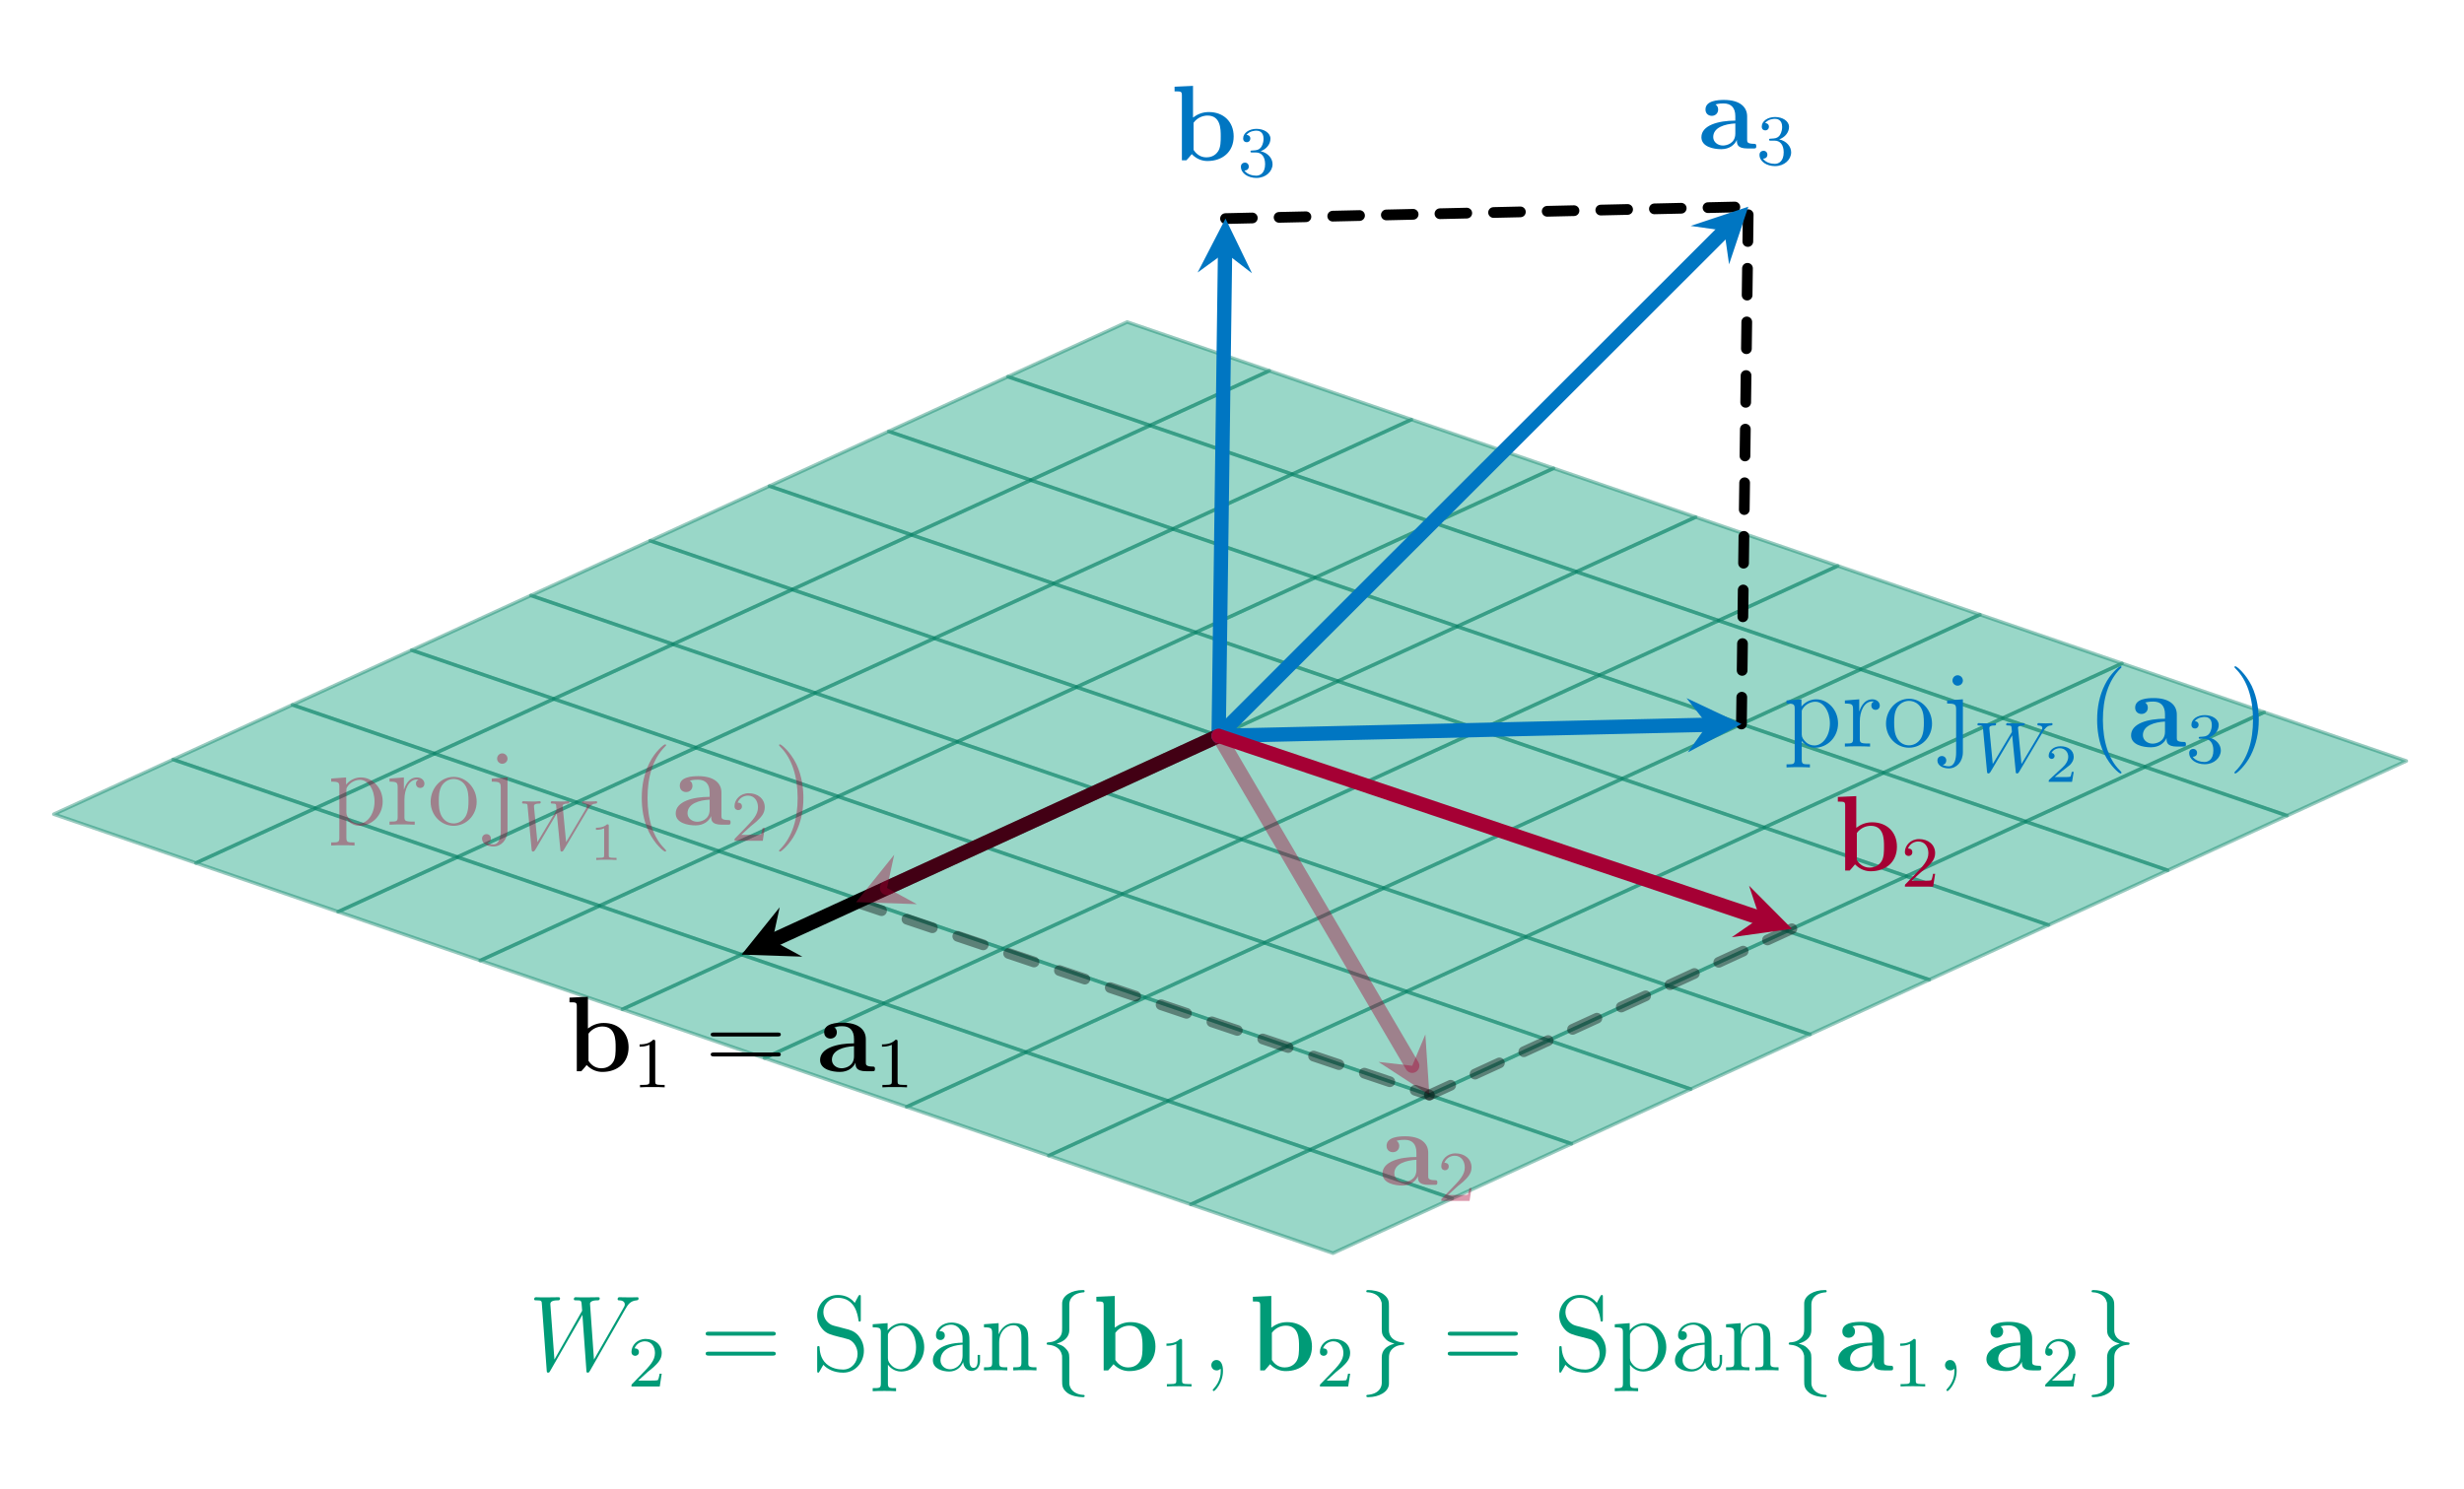 <?xml version="1.0" encoding="UTF-8"?>
<svg xmlns="http://www.w3.org/2000/svg" xmlns:xlink="http://www.w3.org/1999/xlink" width="273.574pt" height="165.343pt" viewBox="0 0 273.574 165.343" version="1.2">
<defs>
<g>
<symbol overflow="visible" id="glyph0-0">
<path style="stroke:none;" d=""/>
</symbol>
<symbol overflow="visible" id="glyph0-1">
<path style="stroke:none;" d="M 10.75 -6.812 C 11.031 -7.281 11.281 -7.719 12 -7.781 C 12.109 -7.797 12.219 -7.812 12.219 -8 C 12.219 -8.125 12.109 -8.125 12.078 -8.125 C 12.047 -8.125 11.969 -8.109 11.188 -8.109 C 10.828 -8.109 10.453 -8.125 10.109 -8.125 C 10.031 -8.125 9.891 -8.125 9.891 -7.906 C 9.891 -7.797 9.984 -7.781 10.062 -7.781 C 10.297 -7.781 10.688 -7.703 10.688 -7.328 C 10.688 -7.172 10.625 -7.094 10.516 -6.891 L 7.266 -1.203 L 6.828 -7.406 C 6.828 -7.547 6.969 -7.781 7.625 -7.781 C 7.781 -7.781 7.906 -7.781 7.906 -8.016 C 7.906 -8.125 7.781 -8.125 7.734 -8.125 C 7.312 -8.125 6.875 -8.109 6.438 -8.109 L 5.828 -8.109 C 5.641 -8.109 5.422 -8.125 5.25 -8.125 C 5.172 -8.125 5.031 -8.125 5.031 -7.906 C 5.031 -7.781 5.125 -7.781 5.328 -7.781 C 5.875 -7.781 5.875 -7.781 5.922 -7.047 L 5.953 -6.625 L 2.875 -1.203 L 2.422 -7.344 C 2.422 -7.484 2.422 -7.781 3.234 -7.781 C 3.375 -7.781 3.5 -7.781 3.5 -8 C 3.5 -8.125 3.391 -8.125 3.328 -8.125 C 2.906 -8.125 2.469 -8.109 2.031 -8.109 L 1.422 -8.109 C 1.234 -8.109 1.031 -8.125 0.844 -8.125 C 0.781 -8.125 0.625 -8.125 0.625 -7.906 C 0.625 -7.781 0.719 -7.781 0.891 -7.781 C 1.453 -7.781 1.469 -7.719 1.484 -7.328 L 2.016 -0.031 C 2.031 0.172 2.031 0.25 2.172 0.25 C 2.297 0.25 2.328 0.203 2.422 0.031 L 5.984 -6.172 L 6.422 -0.031 C 6.422 0.172 6.438 0.25 6.578 0.25 C 6.703 0.25 6.734 0.188 6.828 0.031 Z M 10.75 -6.812 "/>
</symbol>
<symbol overflow="visible" id="glyph0-2">
<path style="stroke:none;" d="M 2.328 0.047 C 2.328 -0.641 2.094 -1.156 1.609 -1.156 C 1.219 -1.156 1.031 -0.844 1.031 -0.578 C 1.031 -0.328 1.219 0 1.625 0 C 1.781 0 1.906 -0.047 2.016 -0.156 C 2.031 -0.172 2.047 -0.172 2.062 -0.172 C 2.078 -0.172 2.078 -0.016 2.078 0.047 C 2.078 0.438 2.016 1.219 1.328 1.984 C 1.188 2.125 1.188 2.156 1.188 2.172 C 1.188 2.234 1.25 2.297 1.312 2.297 C 1.406 2.297 2.328 1.422 2.328 0.047 Z M 2.328 0.047 "/>
</symbol>
<symbol overflow="visible" id="glyph1-0">
<path style="stroke:none;" d=""/>
</symbol>
<symbol overflow="visible" id="glyph1-1">
<path style="stroke:none;" d="M 2.234 -1.625 C 2.359 -1.734 2.703 -2 2.828 -2.109 C 3.312 -2.562 3.781 -3 3.781 -3.719 C 3.781 -4.672 3 -5.281 2 -5.281 C 1.047 -5.281 0.422 -4.562 0.422 -3.844 C 0.422 -3.453 0.734 -3.406 0.844 -3.406 C 1.016 -3.406 1.25 -3.531 1.25 -3.828 C 1.25 -4.234 0.859 -4.234 0.766 -4.234 C 0.984 -4.812 1.531 -5.016 1.906 -5.016 C 2.656 -5.016 3.031 -4.391 3.031 -3.719 C 3.031 -2.891 2.453 -2.297 1.516 -1.328 L 0.516 -0.297 C 0.422 -0.219 0.422 -0.203 0.422 0 L 3.562 0 L 3.781 -1.422 L 3.547 -1.422 C 3.516 -1.266 3.453 -0.859 3.359 -0.719 C 3.312 -0.656 2.703 -0.656 2.578 -0.656 L 1.172 -0.656 Z M 2.234 -1.625 "/>
</symbol>
<symbol overflow="visible" id="glyph1-2">
<path style="stroke:none;" d="M 2.5 -5.062 C 2.5 -5.266 2.469 -5.281 2.266 -5.281 C 1.938 -4.953 1.516 -4.766 0.766 -4.766 L 0.766 -4.516 C 0.969 -4.516 1.406 -4.516 1.859 -4.719 L 1.859 -0.656 C 1.859 -0.359 1.844 -0.266 1.094 -0.266 L 0.812 -0.266 L 0.812 0 C 1.141 -0.031 1.812 -0.031 2.172 -0.031 C 2.531 -0.031 3.219 -0.031 3.547 0 L 3.547 -0.266 L 3.266 -0.266 C 2.516 -0.266 2.5 -0.359 2.5 -0.656 Z M 2.5 -5.062 "/>
</symbol>
<symbol overflow="visible" id="glyph1-3">
<path style="stroke:none;" d="M 2.016 -2.656 C 2.641 -2.656 3.031 -2.188 3.031 -1.359 C 3.031 -0.359 2.469 -0.078 2.047 -0.078 C 1.609 -0.078 1.016 -0.234 0.734 -0.656 C 1.031 -0.656 1.219 -0.828 1.219 -1.094 C 1.219 -1.344 1.047 -1.531 0.781 -1.531 C 0.578 -1.531 0.344 -1.391 0.344 -1.078 C 0.344 -0.328 1.156 0.172 2.062 0.172 C 3.125 0.172 3.859 -0.562 3.859 -1.359 C 3.859 -2.016 3.328 -2.625 2.531 -2.797 C 3.156 -3.016 3.625 -3.562 3.625 -4.188 C 3.625 -4.828 2.906 -5.281 2.078 -5.281 C 1.234 -5.281 0.594 -4.812 0.594 -4.219 C 0.594 -3.922 0.781 -3.797 0.984 -3.797 C 1.234 -3.797 1.391 -3.969 1.391 -4.203 C 1.391 -4.5 1.141 -4.609 0.969 -4.609 C 1.297 -5.047 1.906 -5.078 2.062 -5.078 C 2.266 -5.078 2.859 -5.016 2.859 -4.188 C 2.859 -3.641 2.641 -3.297 2.531 -3.172 C 2.281 -2.922 2.109 -2.906 1.625 -2.875 C 1.469 -2.875 1.406 -2.859 1.406 -2.766 C 1.406 -2.656 1.469 -2.656 1.609 -2.656 Z M 2.016 -2.656 "/>
</symbol>
<symbol overflow="visible" id="glyph2-0">
<path style="stroke:none;" d=""/>
</symbol>
<symbol overflow="visible" id="glyph2-1">
<path style="stroke:none;" d="M 8.031 -3.859 C 8.203 -3.859 8.422 -3.859 8.422 -4.078 C 8.422 -4.297 8.219 -4.297 8.031 -4.297 L 1.031 -4.297 C 0.859 -4.297 0.641 -4.297 0.641 -4.078 C 0.641 -3.859 0.844 -3.859 1.031 -3.859 Z M 8.031 -1.641 C 8.203 -1.641 8.422 -1.641 8.422 -1.859 C 8.422 -2.078 8.219 -2.078 8.031 -2.078 L 1.031 -2.078 C 0.859 -2.078 0.641 -2.078 0.641 -1.875 C 0.641 -1.641 0.844 -1.641 1.031 -1.641 Z M 8.031 -1.641 "/>
</symbol>
<symbol overflow="visible" id="glyph2-2">
<path style="stroke:none;" d="M 2.469 -4.969 C 1.875 -5.125 1.328 -5.719 1.328 -6.484 C 1.328 -7.312 2 -8.062 2.922 -8.062 C 4.875 -8.062 5.141 -6.125 5.219 -5.625 C 5.234 -5.484 5.234 -5.422 5.359 -5.422 C 5.484 -5.422 5.484 -5.484 5.484 -5.703 L 5.484 -8.109 C 5.484 -8.328 5.484 -8.375 5.375 -8.375 C 5.328 -8.375 5.281 -8.375 5.203 -8.234 L 4.812 -7.5 C 4.234 -8.234 3.453 -8.375 2.922 -8.375 C 1.609 -8.375 0.641 -7.328 0.641 -6.109 C 0.641 -5.531 0.844 -5.016 1.281 -4.531 C 1.703 -4.078 2.125 -3.969 2.969 -3.75 C 3.375 -3.656 4.031 -3.484 4.203 -3.422 C 4.766 -3.141 5.125 -2.5 5.125 -1.828 C 5.125 -0.938 4.5 -0.094 3.516 -0.094 C 2.969 -0.094 2.234 -0.219 1.656 -0.734 C 0.969 -1.359 0.922 -2.219 0.906 -2.609 C 0.891 -2.703 0.797 -2.703 0.781 -2.703 C 0.641 -2.703 0.641 -2.641 0.641 -2.422 L 0.641 -0.031 C 0.641 0.188 0.641 0.25 0.766 0.25 C 0.828 0.25 0.844 0.219 0.922 0.078 C 0.969 -0.016 1.219 -0.453 1.328 -0.625 C 1.75 -0.156 2.5 0.25 3.531 0.25 C 4.859 0.25 5.828 -0.875 5.828 -2.188 C 5.828 -2.922 5.547 -3.453 5.234 -3.844 C 4.781 -4.375 4.25 -4.516 3.781 -4.625 Z M 2.469 -4.969 "/>
</symbol>
<symbol overflow="visible" id="glyph2-3">
<path style="stroke:none;" d="M 2.922 1.969 C 2.156 1.969 2.016 1.969 2.016 1.422 L 2.016 -0.641 C 2.219 -0.344 2.719 0.125 3.484 0.125 C 4.844 0.125 6.047 -1.031 6.047 -2.578 C 6.047 -4.078 4.922 -5.25 3.625 -5.25 C 2.578 -5.25 2.031 -4.5 1.984 -4.453 L 1.984 -5.25 L 0.328 -5.125 L 0.328 -4.781 C 1.172 -4.781 1.234 -4.688 1.234 -4.172 L 1.234 1.422 C 1.234 1.969 1.109 1.969 0.328 1.969 L 0.328 2.312 C 0.641 2.281 1.281 2.281 1.625 2.281 C 1.969 2.281 2.609 2.281 2.922 2.312 Z M 2.016 -3.797 C 2.016 -4.031 2.016 -4.031 2.141 -4.234 C 2.5 -4.766 3.078 -4.984 3.531 -4.984 C 4.422 -4.984 5.141 -3.906 5.141 -2.578 C 5.141 -1.156 4.328 -0.125 3.422 -0.125 C 3.047 -0.125 2.703 -0.281 2.469 -0.5 C 2.188 -0.781 2.016 -1.016 2.016 -1.344 Z M 2.016 -3.797 "/>
</symbol>
<symbol overflow="visible" id="glyph2-4">
<path style="stroke:none;" d="M 4.594 -3.172 C 4.594 -3.828 4.594 -4.297 4.078 -4.766 C 3.656 -5.141 3.125 -5.312 2.594 -5.312 C 1.625 -5.312 0.875 -4.672 0.875 -3.891 C 0.875 -3.547 1.094 -3.375 1.375 -3.375 C 1.656 -3.375 1.859 -3.578 1.859 -3.875 C 1.859 -4.359 1.422 -4.359 1.25 -4.359 C 1.531 -4.859 2.094 -5.078 2.578 -5.078 C 3.125 -5.078 3.828 -4.625 3.828 -3.547 L 3.828 -3.078 C 1.422 -3.031 0.531 -2.031 0.531 -1.125 C 0.531 -0.172 1.625 0.125 2.344 0.125 C 3.125 0.125 3.672 -0.359 3.891 -0.922 C 3.938 -0.375 4.312 0.062 4.828 0.062 C 5.078 0.062 5.766 -0.109 5.766 -1.062 L 5.766 -1.719 L 5.5 -1.719 L 5.5 -1.062 C 5.5 -0.375 5.219 -0.281 5.047 -0.281 C 4.594 -0.281 4.594 -0.922 4.594 -1.094 Z M 3.828 -1.672 C 3.828 -0.516 2.953 -0.125 2.438 -0.125 C 1.859 -0.125 1.375 -0.547 1.375 -1.125 C 1.375 -2.688 3.391 -2.828 3.828 -2.859 Z M 3.828 -1.672 "/>
</symbol>
<symbol overflow="visible" id="glyph2-5">
<path style="stroke:none;" d="M 5.297 -2.891 C 5.297 -4 5.297 -4.328 5.031 -4.719 C 4.672 -5.172 4.125 -5.25 3.719 -5.25 C 2.562 -5.25 2.109 -4.266 2.016 -4.031 L 2 -4.031 L 2 -5.25 L 0.375 -5.125 L 0.375 -4.781 C 1.188 -4.781 1.281 -4.688 1.281 -4.109 L 1.281 -0.875 C 1.281 -0.344 1.156 -0.344 0.375 -0.344 L 0.375 0 C 0.688 -0.031 1.328 -0.031 1.672 -0.031 C 2.016 -0.031 2.656 -0.031 2.969 0 L 2.969 -0.344 C 2.203 -0.344 2.062 -0.344 2.062 -0.875 L 2.062 -3.094 C 2.062 -4.344 2.875 -5.016 3.625 -5.016 C 4.359 -5.016 4.531 -4.406 4.531 -3.672 L 4.531 -0.875 C 4.531 -0.344 4.391 -0.344 3.625 -0.344 L 3.625 0 C 3.922 -0.031 4.578 -0.031 4.906 -0.031 C 5.25 -0.031 5.891 -0.031 6.203 0 L 6.203 -0.344 C 5.609 -0.344 5.312 -0.344 5.297 -0.703 Z M 5.297 -2.891 "/>
</symbol>
<symbol overflow="visible" id="glyph2-6">
<path style="stroke:none;" d="M 1.984 -2.781 C 1.984 -3.922 2.469 -5.016 3.375 -5.016 C 3.484 -5.016 3.5 -5.016 3.547 -5 C 3.453 -4.953 3.266 -4.875 3.266 -4.562 C 3.266 -4.219 3.531 -4.078 3.734 -4.078 C 3.969 -4.078 4.203 -4.234 4.203 -4.562 C 4.203 -4.922 3.875 -5.25 3.375 -5.25 C 2.359 -5.25 2.016 -4.156 1.938 -3.922 L 1.922 -3.922 L 1.922 -5.25 L 0.328 -5.125 L 0.328 -4.781 C 1.141 -4.781 1.234 -4.688 1.234 -4.109 L 1.234 -0.875 C 1.234 -0.344 1.109 -0.344 0.328 -0.344 L 0.328 0 C 0.672 -0.031 1.328 -0.031 1.672 -0.031 C 2 -0.031 2.844 -0.031 3.125 0 L 3.125 -0.344 L 2.875 -0.344 C 2.016 -0.344 1.984 -0.469 1.984 -0.906 Z M 1.984 -2.781 "/>
</symbol>
<symbol overflow="visible" id="glyph2-7">
<path style="stroke:none;" d="M 5.469 -2.547 C 5.469 -4.078 4.297 -5.312 2.922 -5.312 C 1.484 -5.312 0.359 -4.047 0.359 -2.547 C 0.359 -1.031 1.547 0.125 2.906 0.125 C 4.312 0.125 5.469 -1.047 5.469 -2.547 Z M 2.922 -0.141 C 2.469 -0.141 1.938 -0.328 1.594 -0.922 C 1.281 -1.453 1.266 -2.156 1.266 -2.656 C 1.266 -3.109 1.266 -3.828 1.625 -4.375 C 1.969 -4.875 2.484 -5.078 2.906 -5.078 C 3.375 -5.078 3.875 -4.859 4.188 -4.391 C 4.562 -3.844 4.562 -3.094 4.562 -2.656 C 4.562 -2.234 4.562 -1.5 4.25 -0.938 C 3.922 -0.375 3.375 -0.141 2.922 -0.141 Z M 2.922 -0.141 "/>
</symbol>
<symbol overflow="visible" id="glyph2-8">
<path style="stroke:none;" d="M 2.422 -7.328 C 2.422 -7.688 2.125 -7.922 1.844 -7.922 C 1.516 -7.922 1.266 -7.656 1.266 -7.328 C 1.266 -7.031 1.531 -6.766 1.828 -6.766 C 2.188 -6.766 2.422 -7.047 2.422 -7.328 Z M 0.672 -5.125 L 0.672 -4.781 C 1.562 -4.781 1.672 -4.688 1.672 -4.109 L 1.672 0.656 C 1.672 1.312 1.531 2.188 0.844 2.188 C 0.828 2.188 0.453 2.188 0.172 2.031 C 0.484 1.969 0.578 1.734 0.578 1.531 C 0.578 1.266 0.375 1.047 0.094 1.047 C -0.203 1.047 -0.406 1.266 -0.406 1.547 C -0.406 2.125 0.234 2.422 0.859 2.422 C 1.719 2.422 2.422 1.688 2.422 0.609 L 2.422 -5.25 Z M 0.672 -5.125 "/>
</symbol>
<symbol overflow="visible" id="glyph2-9">
<path style="stroke:none;" d="M 3.875 2.891 C 3.875 2.859 3.875 2.828 3.672 2.625 C 2.469 1.422 1.812 -0.531 1.812 -2.969 C 1.812 -5.281 2.375 -7.266 3.75 -8.672 C 3.875 -8.781 3.875 -8.797 3.875 -8.828 C 3.875 -8.906 3.812 -8.922 3.766 -8.922 C 3.609 -8.922 2.625 -8.078 2.047 -6.906 C 1.438 -5.703 1.172 -4.422 1.172 -2.969 C 1.172 -1.906 1.328 -0.484 1.953 0.781 C 2.656 2.219 3.625 2.984 3.766 2.984 C 3.812 2.984 3.875 2.969 3.875 2.891 Z M 3.875 2.891 "/>
</symbol>
<symbol overflow="visible" id="glyph2-10">
<path style="stroke:none;" d="M 3.359 -2.969 C 3.359 -3.875 3.234 -5.344 2.578 -6.734 C 1.875 -8.156 0.891 -8.922 0.766 -8.922 C 0.719 -8.922 0.656 -8.906 0.656 -8.828 C 0.656 -8.797 0.656 -8.781 0.859 -8.578 C 2.047 -7.375 2.719 -5.406 2.719 -2.969 C 2.719 -0.672 2.156 1.328 0.781 2.719 C 0.656 2.828 0.656 2.859 0.656 2.891 C 0.656 2.969 0.719 2.984 0.766 2.984 C 0.922 2.984 1.891 2.125 2.469 0.969 C 3.078 -0.25 3.359 -1.531 3.359 -2.969 Z M 3.359 -2.969 "/>
</symbol>
<symbol overflow="visible" id="glyph3-0">
<path style="stroke:none;" d=""/>
</symbol>
<symbol overflow="visible" id="glyph3-1">
<path style="stroke:none;" d="M 3.375 -7.344 C 3.375 -7.828 3.672 -8.578 4.984 -8.672 C 5.031 -8.672 5.078 -8.734 5.078 -8.797 C 5.078 -8.922 4.984 -8.922 4.859 -8.922 C 3.672 -8.922 2.578 -8.328 2.578 -7.438 L 2.578 -4.734 C 2.578 -4.266 2.578 -3.875 2.094 -3.484 C 1.672 -3.141 1.219 -3.125 0.969 -3.109 C 0.906 -3.094 0.859 -3.047 0.859 -2.969 C 0.859 -2.859 0.922 -2.859 1.047 -2.844 C 1.828 -2.797 2.406 -2.375 2.531 -1.781 C 2.578 -1.656 2.578 -1.625 2.578 -1.203 L 2.578 1.156 C 2.578 1.656 2.578 2.031 3.141 2.484 C 3.609 2.844 4.391 2.969 4.859 2.969 C 4.984 2.969 5.078 2.969 5.078 2.844 C 5.078 2.719 5.016 2.719 4.891 2.719 C 4.141 2.672 3.562 2.281 3.406 1.672 C 3.375 1.578 3.375 1.547 3.375 1.125 L 3.375 -1.375 C 3.375 -1.922 3.281 -2.125 2.891 -2.516 C 2.641 -2.766 2.297 -2.875 1.969 -2.969 C 2.938 -3.25 3.375 -3.797 3.375 -4.484 Z M 3.375 -7.344 "/>
</symbol>
<symbol overflow="visible" id="glyph3-2">
<path style="stroke:none;" d="M 2.578 1.391 C 2.578 1.875 2.266 2.625 0.969 2.719 C 0.906 2.719 0.859 2.781 0.859 2.844 C 0.859 2.969 0.984 2.969 1.094 2.969 C 2.25 2.969 3.359 2.391 3.375 1.484 L 3.375 -1.219 C 3.375 -1.688 3.375 -2.078 3.844 -2.469 C 4.266 -2.812 4.719 -2.828 4.984 -2.844 C 5.031 -2.859 5.078 -2.906 5.078 -2.969 C 5.078 -3.094 5.016 -3.094 4.891 -3.109 C 4.109 -3.156 3.531 -3.578 3.406 -4.172 C 3.375 -4.297 3.375 -4.328 3.375 -4.75 L 3.375 -7.109 C 3.375 -7.609 3.375 -7.984 2.797 -8.438 C 2.328 -8.812 1.5 -8.922 1.094 -8.922 C 0.984 -8.922 0.859 -8.922 0.859 -8.797 C 0.859 -8.672 0.922 -8.672 1.047 -8.672 C 1.797 -8.625 2.375 -8.234 2.531 -7.625 C 2.578 -7.531 2.578 -7.5 2.578 -7.078 L 2.578 -4.578 C 2.578 -4.031 2.672 -3.828 3.047 -3.438 C 3.297 -3.188 3.641 -3.078 3.984 -2.969 C 3 -2.703 2.578 -2.156 2.578 -1.469 Z M 2.578 1.391 "/>
</symbol>
<symbol overflow="visible" id="glyph4-0">
<path style="stroke:none;" d=""/>
</symbol>
<symbol overflow="visible" id="glyph4-1">
<path style="stroke:none;" d="M 2.469 -8.266 L 0.422 -8.172 L 0.422 -7.656 C 1.156 -7.656 1.234 -7.656 1.234 -7.188 L 1.234 0 L 1.734 0 C 1.938 -0.219 2.141 -0.453 2.328 -0.688 C 2.938 -0.062 3.594 0.078 4.078 0.078 C 5.719 0.078 6.984 -0.922 6.984 -2.656 C 6.984 -4.281 5.859 -5.359 4.234 -5.359 C 3.531 -5.359 2.969 -5.125 2.469 -4.75 Z M 2.531 -4.172 C 2.953 -4.75 3.578 -4.969 4.078 -4.969 C 5.547 -4.969 5.547 -3.453 5.547 -2.672 C 5.547 -2.125 5.547 -1.453 5.266 -1.016 C 4.891 -0.438 4.328 -0.328 3.953 -0.328 C 3.141 -0.328 2.703 -0.891 2.531 -1.156 Z M 2.531 -4.172 "/>
</symbol>
<symbol overflow="visible" id="glyph4-2">
<path style="stroke:none;" d="M 5.484 -3.562 C 5.484 -4.656 4.609 -5.391 2.922 -5.391 C 2.266 -5.391 0.859 -5.328 0.859 -4.328 C 0.859 -3.828 1.234 -3.625 1.562 -3.625 C 1.922 -3.625 2.266 -3.875 2.266 -4.328 C 2.266 -4.547 2.172 -4.766 1.969 -4.891 C 2.375 -5 2.656 -5 2.875 -5 C 3.688 -5 4.172 -4.547 4.172 -3.578 L 4.172 -3.094 C 2.297 -3.094 0.406 -2.578 0.406 -1.25 C 0.406 -0.172 1.781 0.078 2.609 0.078 C 3.531 0.078 4.109 -0.422 4.344 -0.953 C 4.344 -0.516 4.344 0 5.547 0 L 6.156 0 C 6.406 0 6.5 0 6.5 -0.266 C 6.5 -0.516 6.391 -0.516 6.234 -0.516 C 5.484 -0.531 5.484 -0.719 5.484 -0.984 Z M 4.172 -1.656 C 4.172 -0.531 3.172 -0.328 2.797 -0.328 C 2.219 -0.328 1.719 -0.719 1.719 -1.266 C 1.719 -2.344 3.016 -2.719 4.172 -2.781 Z M 4.172 -1.656 "/>
</symbol>
<symbol overflow="visible" id="glyph5-0">
<path style="stroke:none;" d=""/>
</symbol>
<symbol overflow="visible" id="glyph5-1">
<path style="stroke:none;" d="M 7.75 -4.469 C 8.109 -5.062 8.375 -5.141 8.641 -5.156 C 8.719 -5.172 8.812 -5.172 8.812 -5.312 C 8.812 -5.359 8.766 -5.422 8.703 -5.422 C 8.562 -5.422 8.688 -5.391 8.062 -5.391 C 7.547 -5.391 7.312 -5.422 7.266 -5.422 C 7.141 -5.422 7.125 -5.328 7.125 -5.266 C 7.125 -5.172 7.234 -5.156 7.25 -5.156 C 7.484 -5.156 7.672 -5.078 7.672 -4.875 C 7.672 -4.766 7.594 -4.641 7.562 -4.578 L 5.359 -0.875 L 4.984 -4.812 C 4.984 -4.828 4.969 -4.891 4.969 -4.906 C 4.969 -5.031 5.125 -5.156 5.516 -5.156 C 5.625 -5.156 5.719 -5.156 5.719 -5.312 C 5.719 -5.375 5.672 -5.422 5.594 -5.422 C 5.516 -5.422 5.219 -5.406 5.141 -5.391 L 4.672 -5.391 C 3.953 -5.391 3.875 -5.422 3.812 -5.422 C 3.781 -5.422 3.656 -5.422 3.656 -5.266 C 3.656 -5.156 3.75 -5.156 3.875 -5.156 C 4.203 -5.156 4.234 -5.094 4.25 -4.984 C 4.25 -4.969 4.297 -4.516 4.297 -4.484 C 4.297 -4.453 4.297 -4.422 4.234 -4.328 L 2.172 -0.875 L 1.797 -4.781 C 1.797 -4.812 1.797 -4.875 1.797 -4.922 C 1.797 -4.984 1.859 -5.156 2.344 -5.156 C 2.422 -5.156 2.547 -5.156 2.547 -5.312 C 2.547 -5.375 2.484 -5.422 2.406 -5.422 C 2.328 -5.422 2.047 -5.406 1.953 -5.391 L 1.484 -5.391 C 0.75 -5.391 0.719 -5.422 0.625 -5.422 C 0.5 -5.422 0.469 -5.328 0.469 -5.266 C 0.469 -5.156 0.594 -5.156 0.672 -5.156 C 1.047 -5.156 1.062 -5.109 1.078 -4.906 L 1.531 -0.062 C 1.547 0.094 1.562 0.172 1.688 0.172 C 1.75 0.172 1.828 0.141 1.922 0 L 4.328 -4.062 L 4.719 -0.062 C 4.734 0.094 4.734 0.172 4.859 0.172 C 5 0.172 5.047 0.078 5.094 0 Z M 7.75 -4.469 "/>
</symbol>
<symbol overflow="visible" id="glyph6-0">
<path style="stroke:none;" d=""/>
</symbol>
<symbol overflow="visible" id="glyph6-1">
<path style="stroke:none;" d="M 3.203 -1.109 L 2.984 -1.109 C 2.969 -1.031 2.906 -0.641 2.828 -0.578 C 2.781 -0.531 2.297 -0.531 2.219 -0.531 L 1.094 -0.531 L 1.859 -1.156 C 2.062 -1.312 2.594 -1.703 2.781 -1.875 C 2.953 -2.047 3.203 -2.359 3.203 -2.781 C 3.203 -3.531 2.531 -3.953 1.734 -3.953 C 0.969 -3.953 0.422 -3.453 0.422 -2.891 C 0.422 -2.594 0.688 -2.547 0.75 -2.547 C 0.906 -2.547 1.078 -2.656 1.078 -2.875 C 1.078 -3 1 -3.203 0.734 -3.203 C 0.875 -3.5 1.234 -3.734 1.641 -3.734 C 2.266 -3.734 2.594 -3.266 2.594 -2.781 C 2.594 -2.359 2.328 -1.922 1.906 -1.547 L 0.5 -0.25 C 0.438 -0.188 0.422 -0.188 0.422 0 L 3.016 0 Z M 3.203 -1.109 "/>
</symbol>
<symbol overflow="visible" id="glyph6-2">
<path style="stroke:none;" d="M 2.141 -3.781 C 2.141 -3.953 2.109 -3.953 1.938 -3.953 C 1.547 -3.578 0.938 -3.578 0.719 -3.578 L 0.719 -3.344 C 0.875 -3.344 1.266 -3.344 1.625 -3.516 L 1.625 -0.5 C 1.625 -0.312 1.625 -0.234 1.016 -0.234 L 0.75 -0.234 L 0.75 0 C 1.078 -0.031 1.547 -0.031 1.875 -0.031 C 2.219 -0.031 2.672 -0.031 3 0 L 3 -0.234 L 2.75 -0.234 C 2.141 -0.234 2.141 -0.312 2.141 -0.5 Z M 2.141 -3.781 "/>
</symbol>
</g>
</defs>
<g id="surface1">
<path style="fill-rule:nonzero;fill:rgb(0%,60.782%,46.666%);fill-opacity:0.4;stroke-width:0.399;stroke-linecap:butt;stroke-linejoin:round;stroke:rgb(0%,48.624%,37.331%);stroke-opacity:0.4;stroke-miterlimit:10;" d="M 1.275 62.157 L -12.02 56.063 L 3.824 50.623 L 17.119 56.721 Z M 1.275 62.157 " transform="matrix(0.996,0,0,-0.996,123.878,97.665)"/>
<path style="fill-rule:nonzero;fill:rgb(0%,60.782%,46.666%);fill-opacity:0.4;stroke-width:0.399;stroke-linecap:butt;stroke-linejoin:round;stroke:rgb(0%,48.624%,37.331%);stroke-opacity:0.4;stroke-miterlimit:10;" d="M -12.02 56.063 L -25.314 49.964 L -9.47 44.525 L 3.824 50.623 Z M -12.02 56.063 " transform="matrix(0.996,0,0,-0.996,123.878,97.665)"/>
<path style="fill-rule:nonzero;fill:rgb(0%,60.782%,46.666%);fill-opacity:0.4;stroke-width:0.399;stroke-linecap:butt;stroke-linejoin:round;stroke:rgb(0%,48.624%,37.331%);stroke-opacity:0.4;stroke-miterlimit:10;" d="M -25.314 49.964 L -38.609 43.866 L -22.765 38.426 L -9.47 44.525 Z M -25.314 49.964 " transform="matrix(0.996,0,0,-0.996,123.878,97.665)"/>
<path style="fill-rule:nonzero;fill:rgb(0%,60.782%,46.666%);fill-opacity:0.4;stroke-width:0.399;stroke-linecap:butt;stroke-linejoin:round;stroke:rgb(0%,48.624%,37.331%);stroke-opacity:0.4;stroke-miterlimit:10;" d="M -38.609 43.866 L -51.9 37.768 L -36.06 32.328 L -22.765 38.426 Z M -38.609 43.866 " transform="matrix(0.996,0,0,-0.996,123.878,97.665)"/>
<path style="fill-rule:nonzero;fill:rgb(0%,60.782%,46.666%);fill-opacity:0.4;stroke-width:0.399;stroke-linecap:butt;stroke-linejoin:round;stroke:rgb(0%,48.624%,37.331%);stroke-opacity:0.4;stroke-miterlimit:10;" d="M -51.9 37.768 L -65.195 31.669 L -49.351 26.23 L -36.06 32.328 Z M -51.9 37.768 " transform="matrix(0.996,0,0,-0.996,123.878,97.665)"/>
<path style="fill-rule:nonzero;fill:rgb(0%,60.782%,46.666%);fill-opacity:0.4;stroke-width:0.399;stroke-linecap:butt;stroke-linejoin:round;stroke:rgb(0%,48.624%,37.331%);stroke-opacity:0.4;stroke-miterlimit:10;" d="M -65.195 31.669 L -78.49 25.571 L -62.646 20.135 L -49.351 26.23 Z M -65.195 31.669 " transform="matrix(0.996,0,0,-0.996,123.878,97.665)"/>
<path style="fill-rule:nonzero;fill:rgb(0%,60.782%,46.666%);fill-opacity:0.4;stroke-width:0.399;stroke-linecap:butt;stroke-linejoin:round;stroke:rgb(0%,48.624%,37.331%);stroke-opacity:0.4;stroke-miterlimit:10;" d="M -78.49 25.571 L -91.785 19.472 L -75.941 14.037 L -62.646 20.135 Z M -78.49 25.571 " transform="matrix(0.996,0,0,-0.996,123.878,97.665)"/>
<path style="fill-rule:nonzero;fill:rgb(0%,60.782%,46.666%);fill-opacity:0.4;stroke-width:0.399;stroke-linecap:butt;stroke-linejoin:round;stroke:rgb(0%,48.624%,37.331%);stroke-opacity:0.4;stroke-miterlimit:10;" d="M -91.785 19.472 L -105.079 13.378 L -89.235 7.939 L -75.941 14.037 Z M -91.785 19.472 " transform="matrix(0.996,0,0,-0.996,123.878,97.665)"/>
<path style="fill-rule:nonzero;fill:rgb(0%,60.782%,46.666%);fill-opacity:0.4;stroke-width:0.399;stroke-linecap:butt;stroke-linejoin:round;stroke:rgb(0%,48.624%,37.331%);stroke-opacity:0.4;stroke-miterlimit:10;" d="M -105.079 13.378 L -118.374 7.28 L -102.53 1.84 L -89.235 7.939 Z M -105.079 13.378 " transform="matrix(0.996,0,0,-0.996,123.878,97.665)"/>
<path style="fill-rule:nonzero;fill:rgb(0%,60.782%,46.666%);fill-opacity:0.4;stroke-width:0.399;stroke-linecap:butt;stroke-linejoin:round;stroke:rgb(0%,48.624%,37.331%);stroke-opacity:0.4;stroke-miterlimit:10;" d="M 17.119 56.721 L 3.824 50.623 L 19.668 45.184 L 32.963 51.282 Z M 17.119 56.721 " transform="matrix(0.996,0,0,-0.996,123.878,97.665)"/>
<path style="fill-rule:nonzero;fill:rgb(0%,60.782%,46.666%);fill-opacity:0.4;stroke-width:0.399;stroke-linecap:butt;stroke-linejoin:round;stroke:rgb(0%,48.624%,37.331%);stroke-opacity:0.4;stroke-miterlimit:10;" d="M 3.824 50.623 L -9.47 44.525 L 6.373 39.085 L 19.668 45.184 Z M 3.824 50.623 " transform="matrix(0.996,0,0,-0.996,123.878,97.665)"/>
<path style="fill-rule:nonzero;fill:rgb(0%,60.782%,46.666%);fill-opacity:0.4;stroke-width:0.399;stroke-linecap:butt;stroke-linejoin:round;stroke:rgb(0%,48.624%,37.331%);stroke-opacity:0.4;stroke-miterlimit:10;" d="M -9.47 44.525 L -22.765 38.426 L -6.921 32.991 L 6.373 39.085 Z M -9.47 44.525 " transform="matrix(0.996,0,0,-0.996,123.878,97.665)"/>
<path style="fill-rule:nonzero;fill:rgb(0%,60.782%,46.666%);fill-opacity:0.4;stroke-width:0.399;stroke-linecap:butt;stroke-linejoin:round;stroke:rgb(0%,48.624%,37.331%);stroke-opacity:0.4;stroke-miterlimit:10;" d="M -22.765 38.426 L -36.06 32.328 L -20.216 26.892 L -6.921 32.991 Z M -22.765 38.426 " transform="matrix(0.996,0,0,-0.996,123.878,97.665)"/>
<path style="fill-rule:nonzero;fill:rgb(0%,60.782%,46.666%);fill-opacity:0.4;stroke-width:0.399;stroke-linecap:butt;stroke-linejoin:round;stroke:rgb(0%,48.624%,37.331%);stroke-opacity:0.4;stroke-miterlimit:10;" d="M -36.06 32.328 L -49.351 26.23 L -33.507 20.794 L -20.216 26.892 Z M -36.06 32.328 " transform="matrix(0.996,0,0,-0.996,123.878,97.665)"/>
<path style="fill-rule:nonzero;fill:rgb(0%,60.782%,46.666%);fill-opacity:0.4;stroke-width:0.399;stroke-linecap:butt;stroke-linejoin:round;stroke:rgb(0%,48.624%,37.331%);stroke-opacity:0.4;stroke-miterlimit:10;" d="M -49.351 26.23 L -62.646 20.135 L -46.802 14.696 L -33.507 20.794 Z M -49.351 26.23 " transform="matrix(0.996,0,0,-0.996,123.878,97.665)"/>
<path style="fill-rule:nonzero;fill:rgb(0%,60.782%,46.666%);fill-opacity:0.4;stroke-width:0.399;stroke-linecap:butt;stroke-linejoin:round;stroke:rgb(0%,48.624%,37.331%);stroke-opacity:0.4;stroke-miterlimit:10;" d="M -62.646 20.135 L -75.941 14.037 L -60.097 8.597 L -46.802 14.696 Z M -62.646 20.135 " transform="matrix(0.996,0,0,-0.996,123.878,97.665)"/>
<path style="fill-rule:nonzero;fill:rgb(0%,60.782%,46.666%);fill-opacity:0.4;stroke-width:0.399;stroke-linecap:butt;stroke-linejoin:round;stroke:rgb(0%,48.624%,37.331%);stroke-opacity:0.4;stroke-miterlimit:10;" d="M -75.941 14.037 L -89.235 7.939 L -73.391 2.499 L -60.097 8.597 Z M -75.941 14.037 " transform="matrix(0.996,0,0,-0.996,123.878,97.665)"/>
<path style="fill-rule:nonzero;fill:rgb(0%,60.782%,46.666%);fill-opacity:0.4;stroke-width:0.399;stroke-linecap:butt;stroke-linejoin:round;stroke:rgb(0%,48.624%,37.331%);stroke-opacity:0.4;stroke-miterlimit:10;" d="M -89.235 7.939 L -102.53 1.84 L -86.686 -3.599 L -73.391 2.499 Z M -89.235 7.939 " transform="matrix(0.996,0,0,-0.996,123.878,97.665)"/>
<path style="fill-rule:nonzero;fill:rgb(0%,60.782%,46.666%);fill-opacity:0.4;stroke-width:0.399;stroke-linecap:butt;stroke-linejoin:round;stroke:rgb(0%,48.624%,37.331%);stroke-opacity:0.4;stroke-miterlimit:10;" d="M 32.963 51.282 L 19.668 45.184 L 35.512 39.748 L 48.807 45.846 Z M 32.963 51.282 " transform="matrix(0.996,0,0,-0.996,123.878,97.665)"/>
<path style="fill-rule:nonzero;fill:rgb(0%,60.782%,46.666%);fill-opacity:0.4;stroke-width:0.399;stroke-linecap:butt;stroke-linejoin:round;stroke:rgb(0%,48.624%,37.331%);stroke-opacity:0.4;stroke-miterlimit:10;" d="M 19.668 45.184 L 6.373 39.085 L 22.217 33.65 L 35.512 39.748 Z M 19.668 45.184 " transform="matrix(0.996,0,0,-0.996,123.878,97.665)"/>
<path style="fill-rule:nonzero;fill:rgb(0%,60.782%,46.666%);fill-opacity:0.4;stroke-width:0.399;stroke-linecap:butt;stroke-linejoin:round;stroke:rgb(0%,48.624%,37.331%);stroke-opacity:0.4;stroke-miterlimit:10;" d="M 6.373 39.085 L -6.921 32.991 L 8.923 27.551 L 22.217 33.65 Z M 6.373 39.085 " transform="matrix(0.996,0,0,-0.996,123.878,97.665)"/>
<path style="fill-rule:nonzero;fill:rgb(0%,60.782%,46.666%);fill-opacity:0.4;stroke-width:0.399;stroke-linecap:butt;stroke-linejoin:round;stroke:rgb(0%,48.624%,37.331%);stroke-opacity:0.4;stroke-miterlimit:10;" d="M -6.921 32.991 L -20.216 26.892 L -4.372 21.453 L 8.923 27.551 Z M -6.921 32.991 " transform="matrix(0.996,0,0,-0.996,123.878,97.665)"/>
<path style="fill-rule:nonzero;fill:rgb(0%,60.782%,46.666%);fill-opacity:0.4;stroke-width:0.399;stroke-linecap:butt;stroke-linejoin:round;stroke:rgb(0%,48.624%,37.331%);stroke-opacity:0.4;stroke-miterlimit:10;" d="M -20.216 26.892 L -33.507 20.794 L -17.667 15.355 L -4.372 21.453 Z M -20.216 26.892 " transform="matrix(0.996,0,0,-0.996,123.878,97.665)"/>
<path style="fill-rule:nonzero;fill:rgb(0%,60.782%,46.666%);fill-opacity:0.4;stroke-width:0.399;stroke-linecap:butt;stroke-linejoin:round;stroke:rgb(0%,48.624%,37.331%);stroke-opacity:0.4;stroke-miterlimit:10;" d="M -33.507 20.794 L -46.802 14.696 L -30.958 9.256 L -17.667 15.355 Z M -33.507 20.794 " transform="matrix(0.996,0,0,-0.996,123.878,97.665)"/>
<path style="fill-rule:nonzero;fill:rgb(0%,60.782%,46.666%);fill-opacity:0.4;stroke-width:0.399;stroke-linecap:butt;stroke-linejoin:round;stroke:rgb(0%,48.624%,37.331%);stroke-opacity:0.4;stroke-miterlimit:10;" d="M -46.802 14.696 L -60.097 8.597 L -44.253 3.162 L -30.958 9.256 Z M -46.802 14.696 " transform="matrix(0.996,0,0,-0.996,123.878,97.665)"/>
<path style="fill-rule:nonzero;fill:rgb(0%,60.782%,46.666%);fill-opacity:0.4;stroke-width:0.399;stroke-linecap:butt;stroke-linejoin:round;stroke:rgb(0%,48.624%,37.331%);stroke-opacity:0.4;stroke-miterlimit:10;" d="M -60.097 8.597 L -73.391 2.499 L -57.547 -2.937 L -44.253 3.162 Z M -60.097 8.597 " transform="matrix(0.996,0,0,-0.996,123.878,97.665)"/>
<path style="fill-rule:nonzero;fill:rgb(0%,60.782%,46.666%);fill-opacity:0.4;stroke-width:0.399;stroke-linecap:butt;stroke-linejoin:round;stroke:rgb(0%,48.624%,37.331%);stroke-opacity:0.4;stroke-miterlimit:10;" d="M -73.391 2.499 L -86.686 -3.599 L -70.842 -9.035 L -57.547 -2.937 Z M -73.391 2.499 " transform="matrix(0.996,0,0,-0.996,123.878,97.665)"/>
<path style="fill-rule:nonzero;fill:rgb(0%,60.782%,46.666%);fill-opacity:0.4;stroke-width:0.399;stroke-linecap:butt;stroke-linejoin:round;stroke:rgb(0%,48.624%,37.331%);stroke-opacity:0.4;stroke-miterlimit:10;" d="M 48.807 45.846 L 35.512 39.748 L 51.356 34.309 L 64.647 40.407 Z M 48.807 45.846 " transform="matrix(0.996,0,0,-0.996,123.878,97.665)"/>
<path style="fill-rule:nonzero;fill:rgb(0%,60.782%,46.666%);fill-opacity:0.4;stroke-width:0.399;stroke-linecap:butt;stroke-linejoin:round;stroke:rgb(0%,48.624%,37.331%);stroke-opacity:0.4;stroke-miterlimit:10;" d="M 35.512 39.748 L 22.217 33.65 L 38.061 28.21 L 51.356 34.309 Z M 35.512 39.748 " transform="matrix(0.996,0,0,-0.996,123.878,97.665)"/>
<path style="fill-rule:nonzero;fill:rgb(0%,60.782%,46.666%);fill-opacity:0.4;stroke-width:0.399;stroke-linecap:butt;stroke-linejoin:round;stroke:rgb(0%,48.624%,37.331%);stroke-opacity:0.4;stroke-miterlimit:10;" d="M 22.217 33.65 L 8.923 27.551 L 24.767 22.112 L 38.061 28.21 Z M 22.217 33.65 " transform="matrix(0.996,0,0,-0.996,123.878,97.665)"/>
<path style="fill-rule:nonzero;fill:rgb(0%,60.782%,46.666%);fill-opacity:0.4;stroke-width:0.399;stroke-linecap:butt;stroke-linejoin:round;stroke:rgb(0%,48.624%,37.331%);stroke-opacity:0.4;stroke-miterlimit:10;" d="M 8.923 27.551 L -4.372 21.453 L 11.472 16.013 L 24.767 22.112 Z M 8.923 27.551 " transform="matrix(0.996,0,0,-0.996,123.878,97.665)"/>
<path style="fill-rule:nonzero;fill:rgb(0%,60.782%,46.666%);fill-opacity:0.4;stroke-width:0.399;stroke-linecap:butt;stroke-linejoin:round;stroke:rgb(0%,48.624%,37.331%);stroke-opacity:0.4;stroke-miterlimit:10;" d="M -4.372 21.453 L -17.667 15.355 L -1.823 9.919 L 11.472 16.013 Z M -4.372 21.453 " transform="matrix(0.996,0,0,-0.996,123.878,97.665)"/>
<path style="fill-rule:nonzero;fill:rgb(0%,60.782%,46.666%);fill-opacity:0.4;stroke-width:0.399;stroke-linecap:butt;stroke-linejoin:round;stroke:rgb(0%,48.624%,37.331%);stroke-opacity:0.4;stroke-miterlimit:10;" d="M -17.667 15.355 L -30.958 9.256 L -15.118 3.821 L -1.823 9.919 Z M -17.667 15.355 " transform="matrix(0.996,0,0,-0.996,123.878,97.665)"/>
<path style="fill-rule:nonzero;fill:rgb(0%,60.782%,46.666%);fill-opacity:0.4;stroke-width:0.399;stroke-linecap:butt;stroke-linejoin:round;stroke:rgb(0%,48.624%,37.331%);stroke-opacity:0.4;stroke-miterlimit:10;" d="M -30.958 9.256 L -44.253 3.162 L -28.409 -2.278 L -15.118 3.821 Z M -30.958 9.256 " transform="matrix(0.996,0,0,-0.996,123.878,97.665)"/>
<path style="fill-rule:nonzero;fill:rgb(0%,60.782%,46.666%);fill-opacity:0.4;stroke-width:0.399;stroke-linecap:butt;stroke-linejoin:round;stroke:rgb(0%,48.624%,37.331%);stroke-opacity:0.4;stroke-miterlimit:10;" d="M -44.253 3.162 L -57.547 -2.937 L -41.704 -8.376 L -28.409 -2.278 Z M -44.253 3.162 " transform="matrix(0.996,0,0,-0.996,123.878,97.665)"/>
<path style="fill-rule:nonzero;fill:rgb(0%,60.782%,46.666%);fill-opacity:0.4;stroke-width:0.399;stroke-linecap:butt;stroke-linejoin:round;stroke:rgb(0%,48.624%,37.331%);stroke-opacity:0.4;stroke-miterlimit:10;" d="M -57.547 -2.937 L -70.842 -9.035 L -54.998 -14.474 L -41.704 -8.376 Z M -57.547 -2.937 " transform="matrix(0.996,0,0,-0.996,123.878,97.665)"/>
<path style="fill-rule:nonzero;fill:rgb(0%,60.782%,46.666%);fill-opacity:0.4;stroke-width:0.399;stroke-linecap:butt;stroke-linejoin:round;stroke:rgb(0%,48.624%,37.331%);stroke-opacity:0.4;stroke-miterlimit:10;" d="M 64.647 40.407 L 51.356 34.309 L 67.196 28.869 L 80.491 34.967 Z M 64.647 40.407 " transform="matrix(0.996,0,0,-0.996,123.878,97.665)"/>
<path style="fill-rule:nonzero;fill:rgb(0%,60.782%,46.666%);fill-opacity:0.4;stroke-width:0.399;stroke-linecap:butt;stroke-linejoin:round;stroke:rgb(0%,48.624%,37.331%);stroke-opacity:0.4;stroke-miterlimit:10;" d="M 51.356 34.309 L 38.061 28.21 L 53.905 22.775 L 67.196 28.869 Z M 51.356 34.309 " transform="matrix(0.996,0,0,-0.996,123.878,97.665)"/>
<path style="fill-rule:nonzero;fill:rgb(0%,60.782%,46.666%);fill-opacity:0.4;stroke-width:0.399;stroke-linecap:butt;stroke-linejoin:round;stroke:rgb(0%,48.624%,37.331%);stroke-opacity:0.4;stroke-miterlimit:10;" d="M 38.061 28.21 L 24.767 22.112 L 40.611 16.676 L 53.905 22.775 Z M 38.061 28.21 " transform="matrix(0.996,0,0,-0.996,123.878,97.665)"/>
<path style="fill-rule:nonzero;fill:rgb(0%,60.782%,46.666%);fill-opacity:0.4;stroke-width:0.399;stroke-linecap:butt;stroke-linejoin:round;stroke:rgb(0%,48.624%,37.331%);stroke-opacity:0.4;stroke-miterlimit:10;" d="M 24.767 22.112 L 11.472 16.013 L 27.316 10.578 L 40.611 16.676 Z M 24.767 22.112 " transform="matrix(0.996,0,0,-0.996,123.878,97.665)"/>
<path style="fill-rule:nonzero;fill:rgb(0%,60.782%,46.666%);fill-opacity:0.4;stroke-width:0.399;stroke-linecap:butt;stroke-linejoin:round;stroke:rgb(0%,48.624%,37.331%);stroke-opacity:0.4;stroke-miterlimit:10;" d="M 11.472 16.013 L -1.823 9.919 L 14.021 4.48 L 27.316 10.578 Z M 11.472 16.013 " transform="matrix(0.996,0,0,-0.996,123.878,97.665)"/>
<path style="fill-rule:nonzero;fill:rgb(0%,60.782%,46.666%);fill-opacity:0.4;stroke-width:0.399;stroke-linecap:butt;stroke-linejoin:round;stroke:rgb(0%,48.624%,37.331%);stroke-opacity:0.4;stroke-miterlimit:10;" d="M -1.823 9.919 L -15.118 3.821 L 0.726 -1.619 L 14.021 4.48 Z M -1.823 9.919 " transform="matrix(0.996,0,0,-0.996,123.878,97.665)"/>
<path style="fill-rule:nonzero;fill:rgb(0%,60.782%,46.666%);fill-opacity:0.4;stroke-width:0.399;stroke-linecap:butt;stroke-linejoin:round;stroke:rgb(0%,48.624%,37.331%);stroke-opacity:0.4;stroke-miterlimit:10;" d="M -15.118 3.821 L -28.409 -2.278 L -12.569 -7.717 L 0.726 -1.619 Z M -15.118 3.821 " transform="matrix(0.996,0,0,-0.996,123.878,97.665)"/>
<path style="fill-rule:nonzero;fill:rgb(0%,60.782%,46.666%);fill-opacity:0.4;stroke-width:0.399;stroke-linecap:butt;stroke-linejoin:round;stroke:rgb(0%,48.624%,37.331%);stroke-opacity:0.4;stroke-miterlimit:10;" d="M -28.409 -2.278 L -41.704 -8.376 L -25.86 -13.816 L -12.569 -7.717 Z M -28.409 -2.278 " transform="matrix(0.996,0,0,-0.996,123.878,97.665)"/>
<path style="fill-rule:nonzero;fill:rgb(0%,60.782%,46.666%);fill-opacity:0.4;stroke-width:0.399;stroke-linecap:butt;stroke-linejoin:round;stroke:rgb(0%,48.624%,37.331%);stroke-opacity:0.4;stroke-miterlimit:10;" d="M -41.704 -8.376 L -54.998 -14.474 L -39.154 -19.91 L -25.86 -13.816 Z M -41.704 -8.376 " transform="matrix(0.996,0,0,-0.996,123.878,97.665)"/>
<path style="fill-rule:nonzero;fill:rgb(0%,60.782%,46.666%);fill-opacity:0.4;stroke-width:0.399;stroke-linecap:butt;stroke-linejoin:round;stroke:rgb(0%,48.624%,37.331%);stroke-opacity:0.4;stroke-miterlimit:10;" d="M 80.491 34.967 L 67.196 28.869 L 83.04 23.433 L 96.335 29.532 Z M 80.491 34.967 " transform="matrix(0.996,0,0,-0.996,123.878,97.665)"/>
<path style="fill-rule:nonzero;fill:rgb(0%,60.782%,46.666%);fill-opacity:0.4;stroke-width:0.399;stroke-linecap:butt;stroke-linejoin:round;stroke:rgb(0%,48.624%,37.331%);stroke-opacity:0.4;stroke-miterlimit:10;" d="M 67.196 28.869 L 53.905 22.775 L 69.749 17.335 L 83.04 23.433 Z M 67.196 28.869 " transform="matrix(0.996,0,0,-0.996,123.878,97.665)"/>
<path style="fill-rule:nonzero;fill:rgb(0%,60.782%,46.666%);fill-opacity:0.4;stroke-width:0.399;stroke-linecap:butt;stroke-linejoin:round;stroke:rgb(0%,48.624%,37.331%);stroke-opacity:0.4;stroke-miterlimit:10;" d="M 53.905 22.775 L 40.611 16.676 L 56.455 11.237 L 69.749 17.335 Z M 53.905 22.775 " transform="matrix(0.996,0,0,-0.996,123.878,97.665)"/>
<path style="fill-rule:nonzero;fill:rgb(0%,60.782%,46.666%);fill-opacity:0.4;stroke-width:0.399;stroke-linecap:butt;stroke-linejoin:round;stroke:rgb(0%,48.624%,37.331%);stroke-opacity:0.4;stroke-miterlimit:10;" d="M 40.611 16.676 L 27.316 10.578 L 43.16 5.138 L 56.455 11.237 Z M 40.611 16.676 " transform="matrix(0.996,0,0,-0.996,123.878,97.665)"/>
<path style="fill-rule:nonzero;fill:rgb(0%,60.782%,46.666%);fill-opacity:0.4;stroke-width:0.399;stroke-linecap:butt;stroke-linejoin:round;stroke:rgb(0%,48.624%,37.331%);stroke-opacity:0.4;stroke-miterlimit:10;" d="M 27.316 10.578 L 14.021 4.48 L 29.865 -0.96 L 43.16 5.138 Z M 27.316 10.578 " transform="matrix(0.996,0,0,-0.996,123.878,97.665)"/>
<path style="fill-rule:nonzero;fill:rgb(0%,60.782%,46.666%);fill-opacity:0.4;stroke-width:0.399;stroke-linecap:butt;stroke-linejoin:round;stroke:rgb(0%,48.624%,37.331%);stroke-opacity:0.4;stroke-miterlimit:10;" d="M 14.021 4.48 L 0.726 -1.619 L 16.57 -7.058 L 29.865 -0.96 Z M 14.021 4.48 " transform="matrix(0.996,0,0,-0.996,123.878,97.665)"/>
<path style="fill-rule:nonzero;fill:rgb(0%,60.782%,46.666%);fill-opacity:0.4;stroke-width:0.399;stroke-linecap:butt;stroke-linejoin:round;stroke:rgb(0%,48.624%,37.331%);stroke-opacity:0.4;stroke-miterlimit:10;" d="M 0.726 -1.619 L -12.569 -7.717 L 3.275 -13.153 L 16.57 -7.058 Z M 0.726 -1.619 " transform="matrix(0.996,0,0,-0.996,123.878,97.665)"/>
<path style="fill-rule:nonzero;fill:rgb(0%,60.782%,46.666%);fill-opacity:0.4;stroke-width:0.399;stroke-linecap:butt;stroke-linejoin:round;stroke:rgb(0%,48.624%,37.331%);stroke-opacity:0.4;stroke-miterlimit:10;" d="M -12.569 -7.717 L -25.86 -13.816 L -10.016 -19.251 L 3.275 -13.153 Z M -12.569 -7.717 " transform="matrix(0.996,0,0,-0.996,123.878,97.665)"/>
<path style="fill-rule:nonzero;fill:rgb(0%,60.782%,46.666%);fill-opacity:0.4;stroke-width:0.399;stroke-linecap:butt;stroke-linejoin:round;stroke:rgb(0%,48.624%,37.331%);stroke-opacity:0.4;stroke-miterlimit:10;" d="M -25.86 -13.816 L -39.154 -19.91 L -23.31 -25.349 L -10.016 -19.251 Z M -25.86 -13.816 " transform="matrix(0.996,0,0,-0.996,123.878,97.665)"/>
<path style="fill-rule:nonzero;fill:rgb(0%,60.782%,46.666%);fill-opacity:0.4;stroke-width:0.399;stroke-linecap:butt;stroke-linejoin:round;stroke:rgb(0%,48.624%,37.331%);stroke-opacity:0.4;stroke-miterlimit:10;" d="M 96.335 29.532 L 83.04 23.433 L 98.884 17.994 L 112.179 24.092 Z M 96.335 29.532 " transform="matrix(0.996,0,0,-0.996,123.878,97.665)"/>
<path style="fill-rule:nonzero;fill:rgb(0%,60.782%,46.666%);fill-opacity:0.4;stroke-width:0.399;stroke-linecap:butt;stroke-linejoin:round;stroke:rgb(0%,48.624%,37.331%);stroke-opacity:0.4;stroke-miterlimit:10;" d="M 83.04 23.433 L 69.749 17.335 L 85.589 11.896 L 98.884 17.994 Z M 83.04 23.433 " transform="matrix(0.996,0,0,-0.996,123.878,97.665)"/>
<path style="fill-rule:nonzero;fill:rgb(0%,60.782%,46.666%);fill-opacity:0.4;stroke-width:0.399;stroke-linecap:butt;stroke-linejoin:round;stroke:rgb(0%,48.624%,37.331%);stroke-opacity:0.4;stroke-miterlimit:10;" d="M 69.749 17.335 L 56.455 11.237 L 72.298 5.797 L 85.589 11.896 Z M 69.749 17.335 " transform="matrix(0.996,0,0,-0.996,123.878,97.665)"/>
<path style="fill-rule:nonzero;fill:rgb(0%,60.782%,46.666%);fill-opacity:0.4;stroke-width:0.399;stroke-linecap:butt;stroke-linejoin:round;stroke:rgb(0%,48.624%,37.331%);stroke-opacity:0.4;stroke-miterlimit:10;" d="M 56.455 11.237 L 43.16 5.138 L 59.004 -0.297 L 72.298 5.797 Z M 56.455 11.237 " transform="matrix(0.996,0,0,-0.996,123.878,97.665)"/>
<path style="fill-rule:nonzero;fill:rgb(0%,60.782%,46.666%);fill-opacity:0.4;stroke-width:0.399;stroke-linecap:butt;stroke-linejoin:round;stroke:rgb(0%,48.624%,37.331%);stroke-opacity:0.4;stroke-miterlimit:10;" d="M 43.16 5.138 L 29.865 -0.96 L 45.709 -6.396 L 59.004 -0.297 Z M 43.16 5.138 " transform="matrix(0.996,0,0,-0.996,123.878,97.665)"/>
<path style="fill-rule:nonzero;fill:rgb(0%,60.782%,46.666%);fill-opacity:0.4;stroke-width:0.399;stroke-linecap:butt;stroke-linejoin:round;stroke:rgb(0%,48.624%,37.331%);stroke-opacity:0.4;stroke-miterlimit:10;" d="M 29.865 -0.96 L 16.57 -7.058 L 32.414 -12.494 L 45.709 -6.396 Z M 29.865 -0.96 " transform="matrix(0.996,0,0,-0.996,123.878,97.665)"/>
<path style="fill-rule:nonzero;fill:rgb(0%,60.782%,46.666%);fill-opacity:0.4;stroke-width:0.399;stroke-linecap:butt;stroke-linejoin:round;stroke:rgb(0%,48.624%,37.331%);stroke-opacity:0.4;stroke-miterlimit:10;" d="M 16.57 -7.058 L 3.275 -13.153 L 19.119 -18.592 L 32.414 -12.494 Z M 16.57 -7.058 " transform="matrix(0.996,0,0,-0.996,123.878,97.665)"/>
<path style="fill-rule:nonzero;fill:rgb(0%,60.782%,46.666%);fill-opacity:0.4;stroke-width:0.399;stroke-linecap:butt;stroke-linejoin:round;stroke:rgb(0%,48.624%,37.331%);stroke-opacity:0.4;stroke-miterlimit:10;" d="M 3.275 -13.153 L -10.016 -19.251 L 5.824 -24.691 L 19.119 -18.592 Z M 3.275 -13.153 " transform="matrix(0.996,0,0,-0.996,123.878,97.665)"/>
<path style="fill-rule:nonzero;fill:rgb(0%,60.782%,46.666%);fill-opacity:0.4;stroke-width:0.399;stroke-linecap:butt;stroke-linejoin:round;stroke:rgb(0%,48.624%,37.331%);stroke-opacity:0.4;stroke-miterlimit:10;" d="M -10.016 -19.251 L -23.31 -25.349 L -7.466 -30.789 L 5.824 -24.691 Z M -10.016 -19.251 " transform="matrix(0.996,0,0,-0.996,123.878,97.665)"/>
<path style="fill-rule:nonzero;fill:rgb(0%,60.782%,46.666%);fill-opacity:0.4;stroke-width:0.399;stroke-linecap:butt;stroke-linejoin:round;stroke:rgb(0%,48.624%,37.331%);stroke-opacity:0.4;stroke-miterlimit:10;" d="M 112.179 24.092 L 98.884 17.994 L 114.728 12.558 L 128.023 18.653 Z M 112.179 24.092 " transform="matrix(0.996,0,0,-0.996,123.878,97.665)"/>
<path style="fill-rule:nonzero;fill:rgb(0%,60.782%,46.666%);fill-opacity:0.4;stroke-width:0.399;stroke-linecap:butt;stroke-linejoin:round;stroke:rgb(0%,48.624%,37.331%);stroke-opacity:0.4;stroke-miterlimit:10;" d="M 98.884 17.994 L 85.589 11.896 L 101.433 6.46 L 114.728 12.558 Z M 98.884 17.994 " transform="matrix(0.996,0,0,-0.996,123.878,97.665)"/>
<path style="fill-rule:nonzero;fill:rgb(0%,60.782%,46.666%);fill-opacity:0.4;stroke-width:0.399;stroke-linecap:butt;stroke-linejoin:round;stroke:rgb(0%,48.624%,37.331%);stroke-opacity:0.4;stroke-miterlimit:10;" d="M 85.589 11.896 L 72.298 5.797 L 88.139 0.362 L 101.433 6.46 Z M 85.589 11.896 " transform="matrix(0.996,0,0,-0.996,123.878,97.665)"/>
<path style="fill-rule:nonzero;fill:rgb(0%,60.782%,46.666%);fill-opacity:0.4;stroke-width:0.399;stroke-linecap:butt;stroke-linejoin:round;stroke:rgb(0%,48.624%,37.331%);stroke-opacity:0.4;stroke-miterlimit:10;" d="M 72.298 5.797 L 59.004 -0.297 L 74.848 -5.737 L 88.139 0.362 Z M 72.298 5.797 " transform="matrix(0.996,0,0,-0.996,123.878,97.665)"/>
<path style="fill-rule:nonzero;fill:rgb(0%,60.782%,46.666%);fill-opacity:0.4;stroke-width:0.399;stroke-linecap:butt;stroke-linejoin:round;stroke:rgb(0%,48.624%,37.331%);stroke-opacity:0.4;stroke-miterlimit:10;" d="M 59.004 -0.297 L 45.709 -6.396 L 61.553 -11.835 L 74.848 -5.737 Z M 59.004 -0.297 " transform="matrix(0.996,0,0,-0.996,123.878,97.665)"/>
<path style="fill-rule:nonzero;fill:rgb(0%,60.782%,46.666%);fill-opacity:0.4;stroke-width:0.399;stroke-linecap:butt;stroke-linejoin:round;stroke:rgb(0%,48.624%,37.331%);stroke-opacity:0.4;stroke-miterlimit:10;" d="M 45.709 -6.396 L 32.414 -12.494 L 48.258 -17.933 L 61.553 -11.835 Z M 45.709 -6.396 " transform="matrix(0.996,0,0,-0.996,123.878,97.665)"/>
<path style="fill-rule:nonzero;fill:rgb(0%,60.782%,46.666%);fill-opacity:0.4;stroke-width:0.399;stroke-linecap:butt;stroke-linejoin:round;stroke:rgb(0%,48.624%,37.331%);stroke-opacity:0.4;stroke-miterlimit:10;" d="M 32.414 -12.494 L 19.119 -18.592 L 34.963 -24.032 L 48.258 -17.933 Z M 32.414 -12.494 " transform="matrix(0.996,0,0,-0.996,123.878,97.665)"/>
<path style="fill-rule:nonzero;fill:rgb(0%,60.782%,46.666%);fill-opacity:0.4;stroke-width:0.399;stroke-linecap:butt;stroke-linejoin:round;stroke:rgb(0%,48.624%,37.331%);stroke-opacity:0.4;stroke-miterlimit:10;" d="M 19.119 -18.592 L 5.824 -24.691 L 21.668 -30.13 L 34.963 -24.032 Z M 19.119 -18.592 " transform="matrix(0.996,0,0,-0.996,123.878,97.665)"/>
<path style="fill-rule:nonzero;fill:rgb(0%,60.782%,46.666%);fill-opacity:0.4;stroke-width:0.399;stroke-linecap:butt;stroke-linejoin:round;stroke:rgb(0%,48.624%,37.331%);stroke-opacity:0.4;stroke-miterlimit:10;" d="M 5.824 -24.691 L -7.466 -30.789 L 8.374 -36.225 L 21.668 -30.13 Z M 5.824 -24.691 " transform="matrix(0.996,0,0,-0.996,123.878,97.665)"/>
<path style="fill-rule:nonzero;fill:rgb(0%,60.782%,46.666%);fill-opacity:0.4;stroke-width:0.399;stroke-linecap:butt;stroke-linejoin:round;stroke:rgb(0%,48.624%,37.331%);stroke-opacity:0.4;stroke-miterlimit:10;" d="M 128.023 18.653 L 114.728 12.558 L 130.572 7.119 L 143.867 13.217 Z M 128.023 18.653 " transform="matrix(0.996,0,0,-0.996,123.878,97.665)"/>
<path style="fill-rule:nonzero;fill:rgb(0%,60.782%,46.666%);fill-opacity:0.4;stroke-width:0.399;stroke-linecap:butt;stroke-linejoin:round;stroke:rgb(0%,48.624%,37.331%);stroke-opacity:0.4;stroke-miterlimit:10;" d="M 114.728 12.558 L 101.433 6.46 L 117.277 1.021 L 130.572 7.119 Z M 114.728 12.558 " transform="matrix(0.996,0,0,-0.996,123.878,97.665)"/>
<path style="fill-rule:nonzero;fill:rgb(0%,60.782%,46.666%);fill-opacity:0.4;stroke-width:0.399;stroke-linecap:butt;stroke-linejoin:round;stroke:rgb(0%,48.624%,37.331%);stroke-opacity:0.4;stroke-miterlimit:10;" d="M 101.433 6.46 L 88.139 0.362 L 103.982 -5.078 L 117.277 1.021 Z M 101.433 6.46 " transform="matrix(0.996,0,0,-0.996,123.878,97.665)"/>
<path style="fill-rule:nonzero;fill:rgb(0%,60.782%,46.666%);fill-opacity:0.4;stroke-width:0.399;stroke-linecap:butt;stroke-linejoin:round;stroke:rgb(0%,48.624%,37.331%);stroke-opacity:0.4;stroke-miterlimit:10;" d="M 88.139 0.362 L 74.848 -5.737 L 90.692 -11.176 L 103.982 -5.078 Z M 88.139 0.362 " transform="matrix(0.996,0,0,-0.996,123.878,97.665)"/>
<path style="fill-rule:nonzero;fill:rgb(0%,60.782%,46.666%);fill-opacity:0.4;stroke-width:0.399;stroke-linecap:butt;stroke-linejoin:round;stroke:rgb(0%,48.624%,37.331%);stroke-opacity:0.4;stroke-miterlimit:10;" d="M 74.848 -5.737 L 61.553 -11.835 L 77.397 -17.275 L 90.692 -11.176 Z M 74.848 -5.737 " transform="matrix(0.996,0,0,-0.996,123.878,97.665)"/>
<path style="fill-rule:nonzero;fill:rgb(0%,60.782%,46.666%);fill-opacity:0.4;stroke-width:0.399;stroke-linecap:butt;stroke-linejoin:round;stroke:rgb(0%,48.624%,37.331%);stroke-opacity:0.4;stroke-miterlimit:10;" d="M 61.553 -11.835 L 48.258 -17.933 L 64.102 -23.369 L 77.397 -17.275 Z M 61.553 -11.835 " transform="matrix(0.996,0,0,-0.996,123.878,97.665)"/>
<path style="fill-rule:nonzero;fill:rgb(0%,60.782%,46.666%);fill-opacity:0.4;stroke-width:0.399;stroke-linecap:butt;stroke-linejoin:round;stroke:rgb(0%,48.624%,37.331%);stroke-opacity:0.4;stroke-miterlimit:10;" d="M 48.258 -17.933 L 34.963 -24.032 L 50.807 -29.467 L 64.102 -23.369 Z M 48.258 -17.933 " transform="matrix(0.996,0,0,-0.996,123.878,97.665)"/>
<path style="fill-rule:nonzero;fill:rgb(0%,60.782%,46.666%);fill-opacity:0.4;stroke-width:0.399;stroke-linecap:butt;stroke-linejoin:round;stroke:rgb(0%,48.624%,37.331%);stroke-opacity:0.4;stroke-miterlimit:10;" d="M 34.963 -24.032 L 21.668 -30.13 L 37.512 -35.566 L 50.807 -29.467 Z M 34.963 -24.032 " transform="matrix(0.996,0,0,-0.996,123.878,97.665)"/>
<path style="fill-rule:nonzero;fill:rgb(0%,60.782%,46.666%);fill-opacity:0.4;stroke-width:0.399;stroke-linecap:butt;stroke-linejoin:round;stroke:rgb(0%,48.624%,37.331%);stroke-opacity:0.4;stroke-miterlimit:10;" d="M 21.668 -30.13 L 8.374 -36.225 L 24.218 -41.664 L 37.512 -35.566 Z M 21.668 -30.13 " transform="matrix(0.996,0,0,-0.996,123.878,97.665)"/>
<g style="fill:rgb(0%,60.782%,46.666%);fill-opacity:1;">
  <use xlink:href="#glyph0-1" x="58.681" y="152.178"/>
</g>
<g style="fill:rgb(0%,60.782%,46.666%);fill-opacity:1;">
  <use xlink:href="#glyph1-1" x="69.689" y="153.965"/>
</g>
<g style="fill:rgb(0%,60.782%,46.666%);fill-opacity:1;">
  <use xlink:href="#glyph2-1" x="77.71" y="152.178"/>
</g>
<g style="fill:rgb(0%,60.782%,46.666%);fill-opacity:1;">
  <use xlink:href="#glyph2-2" x="90.089" y="152.178"/>
  <use xlink:href="#glyph2-3" x="96.567" y="152.178"/>
  <use xlink:href="#glyph2-4" x="103.045" y="152.178"/>
  <use xlink:href="#glyph2-5" x="108.875" y="152.178"/>
</g>
<g style="fill:rgb(0%,60.782%,46.666%);fill-opacity:1;">
  <use xlink:href="#glyph3-1" x="115.349" y="152.178"/>
</g>
<g style="fill:rgb(0%,60.782%,46.666%);fill-opacity:1;">
  <use xlink:href="#glyph4-1" x="121.304" y="152.178"/>
</g>
<g style="fill:rgb(0%,60.782%,46.666%);fill-opacity:1;">
  <use xlink:href="#glyph1-2" x="128.745" y="153.965"/>
</g>
<g style="fill:rgb(0%,60.782%,46.666%);fill-opacity:1;">
  <use xlink:href="#glyph0-2" x="133.459" y="152.178"/>
</g>
<g style="fill:rgb(0%,60.782%,46.666%);fill-opacity:1;">
  <use xlink:href="#glyph4-1" x="138.682" y="152.178"/>
</g>
<g style="fill:rgb(0%,60.782%,46.666%);fill-opacity:1;">
  <use xlink:href="#glyph1-1" x="146.125" y="153.965"/>
</g>
<g style="fill:rgb(0%,60.782%,46.666%);fill-opacity:1;">
  <use xlink:href="#glyph3-2" x="150.838" y="152.178"/>
</g>
<g style="fill:rgb(0%,60.782%,46.666%);fill-opacity:1;">
  <use xlink:href="#glyph2-1" x="160.1" y="152.178"/>
</g>
<g style="fill:rgb(0%,60.782%,46.666%);fill-opacity:1;">
  <use xlink:href="#glyph2-2" x="172.48" y="152.178"/>
  <use xlink:href="#glyph2-3" x="178.958" y="152.178"/>
  <use xlink:href="#glyph2-4" x="185.436" y="152.178"/>
  <use xlink:href="#glyph2-5" x="191.266" y="152.178"/>
</g>
<g style="fill:rgb(0%,60.782%,46.666%);fill-opacity:1;">
  <use xlink:href="#glyph3-1" x="197.739" y="152.178"/>
</g>
<g style="fill:rgb(0%,60.782%,46.666%);fill-opacity:1;">
  <use xlink:href="#glyph4-2" x="203.693" y="152.178"/>
</g>
<g style="fill:rgb(0%,60.782%,46.666%);fill-opacity:1;">
  <use xlink:href="#glyph1-2" x="210.205" y="153.965"/>
</g>
<g style="fill:rgb(0%,60.782%,46.666%);fill-opacity:1;">
  <use xlink:href="#glyph0-2" x="214.919" y="152.178"/>
</g>
<g style="fill:rgb(0%,60.782%,46.666%);fill-opacity:1;">
  <use xlink:href="#glyph4-2" x="220.142" y="152.178"/>
</g>
<g style="fill:rgb(0%,60.782%,46.666%);fill-opacity:1;">
  <use xlink:href="#glyph1-1" x="226.654" y="153.965"/>
</g>
<g style="fill:rgb(0%,60.782%,46.666%);fill-opacity:1;">
  <use xlink:href="#glyph3-2" x="231.367" y="152.178"/>
</g>
<path style="fill:none;stroke-width:1.196;stroke-linecap:round;stroke-linejoin:miter;stroke:rgb(0%,0%,0%);stroke-opacity:1;stroke-dasharray:2.989,2.989;stroke-miterlimit:10;" d="M 69.749 17.335 L 70.514 75.009 " transform="matrix(0.996,0,0,-0.996,123.878,97.665)"/>
<path style="fill:none;stroke-width:1.196;stroke-linecap:round;stroke-linejoin:miter;stroke:rgb(0%,0%,0%);stroke-opacity:1;stroke-dasharray:2.989,2.989;stroke-miterlimit:10;" d="M 12.237 73.687 L 70.514 75.009 " transform="matrix(0.996,0,0,-0.996,123.878,97.665)"/>
<path style="fill:none;stroke-width:1.594;stroke-linecap:round;stroke-linejoin:miter;stroke:rgb(0%,46.274%,76.076%);stroke-opacity:1;stroke-miterlimit:10;" d="M 11.472 16.013 L 12.186 69.903 " transform="matrix(0.996,0,0,-0.996,123.878,97.665)"/>
<path style=" stroke:none;fill-rule:nonzero;fill:rgb(0%,46.274%,76.076%);fill-opacity:1;" d="M 136.066 24.27 L 132.969 30.262 L 136.016 28.039 L 139.004 30.34 "/>
<g style="fill:rgb(0%,46.274%,76.076%);fill-opacity:1;">
  <use xlink:href="#glyph4-1" x="129.989" y="17.802"/>
</g>
<g style="fill:rgb(0%,46.274%,76.076%);fill-opacity:1;">
  <use xlink:href="#glyph1-3" x="137.431" y="19.588"/>
</g>
<path style="fill:none;stroke-width:1.594;stroke-linecap:round;stroke-linejoin:miter;stroke:rgb(0%,0%,0%);stroke-opacity:1;stroke-miterlimit:10;" d="M 11.472 16.013 L -38.264 -6.799 " transform="matrix(0.996,0,0,-0.996,123.878,97.665)"/>
<path style=" stroke:none;fill-rule:nonzero;fill:rgb(0%,0%,0%);fill-opacity:1;" d="M 82.34 106.008 L 89.082 106.234 L 85.766 104.438 L 86.566 100.75 "/>
<g style="fill:rgb(0%,0%,0%);fill-opacity:1;">
  <use xlink:href="#glyph4-1" x="62.807" y="118.956"/>
</g>
<g style="fill:rgb(0%,0%,0%);fill-opacity:1;">
  <use xlink:href="#glyph1-2" x="70.249" y="120.743"/>
</g>
<g style="fill:rgb(0%,0%,0%);fill-opacity:1;">
  <use xlink:href="#glyph2-1" x="78.271" y="118.956"/>
</g>
<g style="fill:rgb(0%,0%,0%);fill-opacity:1;">
  <use xlink:href="#glyph4-2" x="90.647" y="118.956"/>
</g>
<g style="fill:rgb(0%,0%,0%);fill-opacity:1;">
  <use xlink:href="#glyph1-2" x="97.159" y="120.743"/>
</g>
<path style="fill:none;stroke-width:1.594;stroke-linecap:round;stroke-linejoin:miter;stroke:rgb(64.705%,0%,20.392%);stroke-opacity:0.4;stroke-miterlimit:10;" d="M 11.472 16.013 L 33.049 -20.765 " transform="matrix(0.996,0,0,-0.996,123.878,97.665)"/>
<path style=" stroke:none;fill-rule:nonzero;fill:rgb(64.705%,0%,20.392%);fill-opacity:0.4;" d="M 158.703 121.602 L 158.254 114.871 L 156.797 118.348 L 153.051 117.922 "/>
<g style="fill:rgb(64.705%,0%,20.392%);fill-opacity:0.4;">
  <use xlink:href="#glyph4-2" x="153.09" y="131.572"/>
</g>
<g style="fill:rgb(64.705%,0%,20.392%);fill-opacity:0.4;">
  <use xlink:href="#glyph1-1" x="159.602" y="133.358"/>
</g>
<path style="fill:none;stroke-width:1.594;stroke-linecap:round;stroke-linejoin:miter;stroke:rgb(0%,46.274%,76.076%);stroke-opacity:1;stroke-miterlimit:10;" d="M 11.472 16.013 L 67.835 72.334 " transform="matrix(0.996,0,0,-0.996,123.878,97.665)"/>
<path style=" stroke:none;fill-rule:nonzero;fill:rgb(0%,46.274%,76.076%);fill-opacity:1;" d="M 194.113 22.953 L 187.711 25.086 L 191.445 25.617 L 191.977 29.352 "/>
<g style="fill:rgb(0%,46.274%,76.076%);fill-opacity:1;">
  <use xlink:href="#glyph4-2" x="188.498" y="16.488"/>
</g>
<g style="fill:rgb(0%,46.274%,76.076%);fill-opacity:1;">
  <use xlink:href="#glyph1-3" x="195.01" y="18.274"/>
</g>
<path style="fill:none;stroke-width:1.594;stroke-linecap:round;stroke-linejoin:miter;stroke:rgb(0%,46.274%,76.076%);stroke-opacity:1;stroke-miterlimit:10;" d="M 11.472 16.013 L 65.961 17.249 " transform="matrix(0.996,0,0,-0.996,123.878,97.665)"/>
<path style=" stroke:none;fill-rule:nonzero;fill:rgb(0%,46.274%,76.076%);fill-opacity:1;" d="M 193.352 80.398 L 187.25 77.52 L 189.578 80.484 L 187.387 83.551 "/>
<g style="fill:rgb(0%,46.274%,76.076%);fill-opacity:1;">
  <use xlink:href="#glyph2-3" x="198.029" y="82.907"/>
  <use xlink:href="#glyph2-6" x="204.507" y="82.907"/>
  <use xlink:href="#glyph2-7" x="209.041" y="82.907"/>
</g>
<g style="fill:rgb(0%,46.274%,76.076%);fill-opacity:1;">
  <use xlink:href="#glyph2-8" x="215.514" y="82.907"/>
</g>
<g style="fill:rgb(0%,46.274%,76.076%);fill-opacity:1;">
  <use xlink:href="#glyph5-1" x="219.081" y="85.718"/>
</g>
<g style="fill:rgb(0%,46.274%,76.076%);fill-opacity:1;">
  <use xlink:href="#glyph6-1" x="227.039" y="86.821"/>
</g>
<g style="fill:rgb(0%,46.274%,76.076%);fill-opacity:1;">
  <use xlink:href="#glyph2-9" x="231.67" y="82.907"/>
</g>
<g style="fill:rgb(0%,46.274%,76.076%);fill-opacity:1;">
  <use xlink:href="#glyph4-2" x="236.204" y="82.907"/>
</g>
<g style="fill:rgb(0%,46.274%,76.076%);fill-opacity:1;">
  <use xlink:href="#glyph1-3" x="242.716" y="84.693"/>
</g>
<g style="fill:rgb(0%,46.274%,76.076%);fill-opacity:1;">
  <use xlink:href="#glyph2-10" x="247.429" y="82.907"/>
</g>
<path style="fill:none;stroke-width:1.196;stroke-linecap:round;stroke-linejoin:miter;stroke:rgb(0%,0%,0%);stroke-opacity:0.4;stroke-dasharray:2.989,2.989;stroke-miterlimit:10;" d="M -28.938 -2.521 L 34.963 -24.032 " transform="matrix(0.996,0,0,-0.996,123.878,97.665)"/>
<path style="fill:none;stroke-width:1.196;stroke-linecap:round;stroke-linejoin:miter;stroke:rgb(0%,0%,0%);stroke-opacity:0.4;stroke-dasharray:2.989,2.989;stroke-miterlimit:10;" d="M 75.373 -5.494 L 34.963 -24.032 " transform="matrix(0.996,0,0,-0.996,123.878,97.665)"/>
<path style="fill:none;stroke-width:1.594;stroke-linecap:round;stroke-linejoin:miter;stroke:rgb(64.705%,0%,20.392%);stroke-opacity:0.4;stroke-miterlimit:10;" d="M 11.472 16.013 L -25.495 -0.94 " transform="matrix(0.996,0,0,-0.996,123.878,97.665)"/>
<path style=" stroke:none;fill-rule:nonzero;fill:rgb(64.705%,0%,20.392%);fill-opacity:0.4;" d="M 95.055 100.176 L 101.797 100.402 L 98.484 98.602 L 99.281 94.918 "/>
<g style="fill:rgb(64.705%,0%,20.392%);fill-opacity:0.4;">
  <use xlink:href="#glyph2-3" x="36.442" y="91.58"/>
  <use xlink:href="#glyph2-6" x="42.92" y="91.58"/>
  <use xlink:href="#glyph2-7" x="47.454" y="91.58"/>
</g>
<g style="fill:rgb(64.705%,0%,20.392%);fill-opacity:0.4;">
  <use xlink:href="#glyph2-8" x="53.927" y="91.58"/>
</g>
<g style="fill:rgb(64.705%,0%,20.392%);fill-opacity:0.4;">
  <use xlink:href="#glyph5-1" x="57.494" y="94.392"/>
</g>
<g style="fill:rgb(64.705%,0%,20.392%);fill-opacity:0.4;">
  <use xlink:href="#glyph6-2" x="65.451" y="95.495"/>
</g>
<g style="fill:rgb(64.705%,0%,20.392%);fill-opacity:0.4;">
  <use xlink:href="#glyph2-9" x="70.082" y="91.58"/>
</g>
<g style="fill:rgb(64.705%,0%,20.392%);fill-opacity:0.4;">
  <use xlink:href="#glyph4-2" x="74.617" y="91.58"/>
</g>
<g style="fill:rgb(64.705%,0%,20.392%);fill-opacity:0.4;">
  <use xlink:href="#glyph1-1" x="81.129" y="93.366"/>
</g>
<g style="fill:rgb(64.705%,0%,20.392%);fill-opacity:0.4;">
  <use xlink:href="#glyph2-10" x="85.842" y="91.58"/>
</g>
<path style="fill:none;stroke-width:1.594;stroke-linecap:round;stroke-linejoin:miter;stroke:rgb(64.705%,0%,20.392%);stroke-opacity:1;stroke-miterlimit:10;" d="M 11.472 16.013 L 71.785 -4.286 " transform="matrix(0.996,0,0,-0.996,123.878,97.665)"/>
<path style=" stroke:none;fill-rule:nonzero;fill:rgb(64.705%,0%,20.392%);fill-opacity:1;" d="M 198.953 103.137 L 194.195 98.355 L 195.379 101.934 L 192.273 104.074 "/>
<g style="fill:rgb(64.705%,0%,20.392%);fill-opacity:1;">
  <use xlink:href="#glyph4-1" x="203.631" y="96.672"/>
</g>
<g style="fill:rgb(64.705%,0%,20.392%);fill-opacity:1;">
  <use xlink:href="#glyph1-1" x="211.074" y="98.458"/>
</g>
</g>
</svg>
